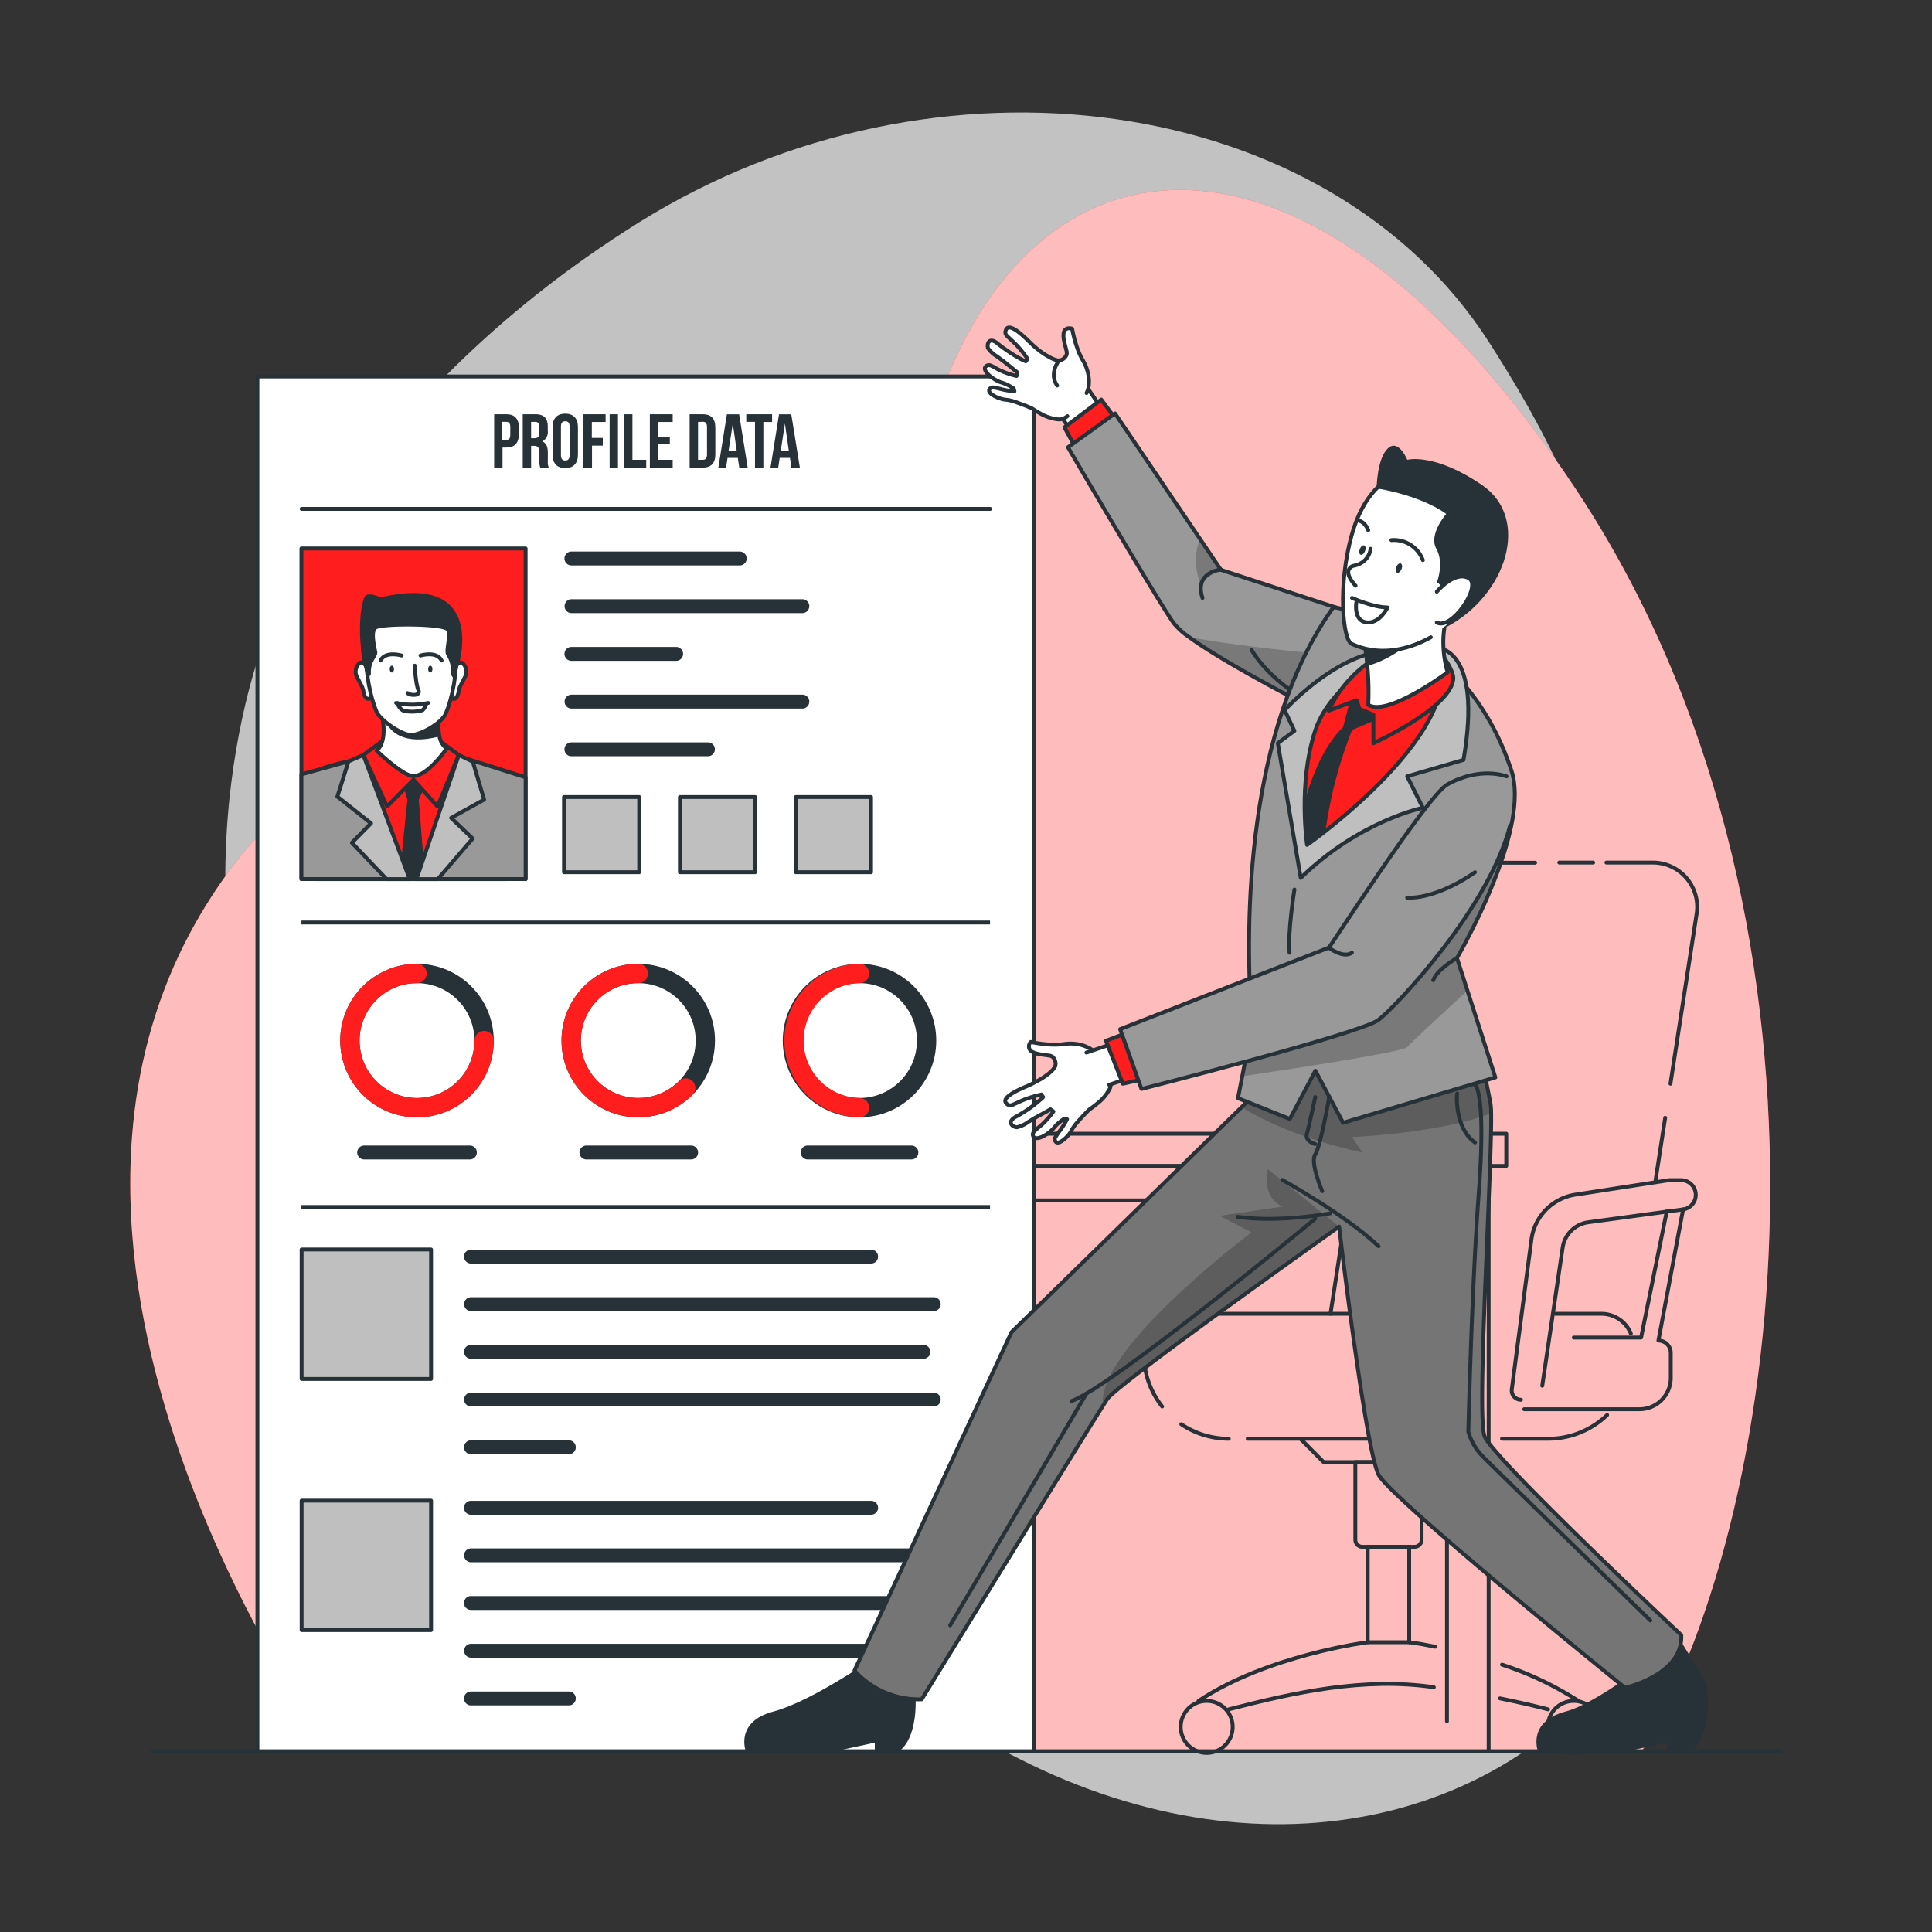 <svg xmlns="http://www.w3.org/2000/svg" xmlns:xlink="http://www.w3.org/1999/xlink" viewBox="0 0 500 500"><rect x="0" y="0" width="500" height="500" fill="#333333" stroke="none"/><defs><clipPath id="freepik--clip-path--inject-34"><path d="M346.94,157.61l-.22,29.27s-3.55-1.76-8.63-4.4c-9.15-4.77-23.25-12.38-30.37-17.63a19,19,0,0,1-4-3.62c-4.61-6.59-27.33-45.47-27.33-45.47L288.56,107l22,32.46,5.4,8,.5.17Z" style="fill:#999;stroke:#263238;stroke-linecap:round;stroke-linejoin:round"></path></clipPath><clipPath id="freepik--clip-path-2--inject-34"><path d="M420.55,436.8s-60.28-48.73-63.72-55.06-10.27-64.29-10.27-64.29h0c-.88.62-57.38,40.73-60,44.62-.18.27-.55.85-1.09,1.71-7.48,11.85-46.93,76-46.93,76a22.49,22.49,0,0,1-17.41-7.42l40.64-87.59,59.56-58.24h0l.89-.88L327.9,263,379,256.75s4.4,16.21,6.75,28.92a18.13,18.13,0,0,1,.15,2.42c.26,14.26-3.82,78.25-1.7,83.62,2.28,5.81,50.91,51.44,50.91,51.44C435.63,433.48,420.55,436.8,420.55,436.8Z" style="fill:#757575;stroke:#263238;stroke-linecap:round;stroke-linejoin:round"></path></clipPath><clipPath id="freepik--clip-path-3--inject-34"><path d="M391.4,212.21c-2.86,16.09-14.34,35.72-14.34,35.72l2.7,8.41L387,278.83l-39.41,11.74-7.17-13.47-6.61,12.49-13.42-5.38,1.1-5.66,2.54-13.1c-.06-.74-.11-1.52-.17-2.32-1.65-24.34-1.48-74.29,21.25-106,0,0,33.74,4.7,46.09,42.43C392.32,203.07,392.23,207.49,391.4,212.21Z" style="fill:#999;stroke:#263238;stroke-linecap:round;stroke-linejoin:round"></path></clipPath></defs><g id="freepik--background-simple--inject-34"><path d="M67.93,167.09s-27.88,72,11.3,144.5S199.11,422.39,263.7,455.14s131.66,16.8,163.53-36.84-11.84-91.93-11.9-168.42,11.45-96.74-30-161.36-143.06-78.93-219.9-31S67.93,167.09,67.93,167.09Z" style="fill:#fff;opacity:0.7"></path><path d="M85.82,453.22s-89.4-122.39-34-216.46,165.43-29.51,186.38-117.3,97.42-102.18,169.94,7.6,55.17,262.45,16.77,326.16Z" style="fill:#FF1D1D"></path><path d="M85.82,453.22s-89.4-122.39-34-216.46,165.43-29.51,186.38-117.3,97.42-102.18,169.94,7.6,55.17,262.45,16.77,326.16Z" style="fill:#fff;opacity:0.7"></path></g><g id="freepik--Floor--inject-34"><line x1="39.32" y1="453.22" x2="460.68" y2="453.22" style="fill:none;stroke:#263238;stroke-linecap:round;stroke-linejoin:round"></line></g><g id="freepik--Chair--inject-34"><line x1="124.06" y1="339.11" x2="124.06" y2="452.64" style="fill:none;stroke:#263238;stroke-linecap:round;stroke-linejoin:round"></line><line x1="124.06" y1="324.87" x2="124.06" y2="334.2" style="fill:none;stroke:#263238;stroke-linecap:round;stroke-linejoin:round"></line><polyline points="385.26 452.89 385.26 301.8 124.06 301.8 124.06 319.6" style="fill:none;stroke:#263238;stroke-linecap:round;stroke-linejoin:round"></polyline><polyline points="358.57 310.66 374.47 310.66 374.47 445.46" style="fill:none;stroke:#263238;stroke-linecap:round;stroke-linejoin:round"></polyline><polyline points="134.86 452.64 134.86 310.66 349.34 310.66" style="fill:none;stroke:#263238;stroke-linecap:round;stroke-linejoin:round"></polyline><line x1="142.47" y1="293.4" x2="147.52" y2="293.4" style="fill:none;stroke:#263238;stroke-linecap:round;stroke-linejoin:round"></line><polyline points="154.77 293.4 389.82 293.4 389.82 301.74 119.51 301.74 119.51 293.4 139.25 293.4" style="fill:none;stroke:#263238;stroke-linecap:round;stroke-linejoin:round"></polyline><line x1="430.95" y1="289.28" x2="428.47" y2="305.37" style="fill:none;stroke:#263238;stroke-linecap:round;stroke-linejoin:round"></line><path d="M415.74,223.23h12a11.49,11.49,0,0,1,11.35,13.23l-6.78,44" style="fill:none;stroke:#263238;stroke-linecap:round;stroke-linejoin:round"></path><line x1="403.54" y1="223.23" x2="412.31" y2="223.23" style="fill:none;stroke:#263238;stroke-linecap:round;stroke-linejoin:round"></line><path d="M352.16,289.2,360.83,233a11.47,11.47,0,0,1,11.34-9.73h25.12" style="fill:none;stroke:#263238;stroke-linecap:round;stroke-linejoin:round"></path><line x1="344.33" y1="340.01" x2="348.23" y2="314.67" style="fill:none;stroke:#263238;stroke-linecap:round;stroke-linejoin:round"></line><path d="M388.72,372.35h11.94a22,22,0,0,0,15.26-6.15" style="fill:none;stroke:#263238;stroke-linecap:round;stroke-linejoin:round"></path><line x1="322.91" y1="372.35" x2="364.52" y2="372.35" style="fill:none;stroke:#263238;stroke-linecap:round;stroke-linejoin:round"></line><path d="M305.71,368.59a21.93,21.93,0,0,0,12.3,3.76" style="fill:none;stroke:#263238;stroke-linecap:round;stroke-linejoin:round"></path><path d="M371,340H304.22a8.2,8.2,0,0,0-8.2,8.2v2.14A21.9,21.9,0,0,0,300.76,364" style="fill:none;stroke:#263238;stroke-linecap:round;stroke-linejoin:round"></path><path d="M422.06,345.12a8.22,8.22,0,0,0-7.6-5.11h-11.9" style="fill:none;stroke:#263238;stroke-linecap:round;stroke-linejoin:round"></path><polyline points="371.12 378.39 342.55 378.39 336.55 372.35" style="fill:none;stroke:#263238;stroke-linecap:round;stroke-linejoin:round"></polyline><path d="M350.76,378.39h17.15a0,0,0,0,1,0,0v20.1a1.82,1.82,0,0,1-1.82,1.82H352.58a1.82,1.82,0,0,1-1.82-1.82v-20.1A0,0,0,0,1,350.76,378.39Z" style="fill:none;stroke:#263238;stroke-linecap:round;stroke-linejoin:round"></path><rect x="353.97" y="400.31" width="10.73" height="24.69" style="fill:none;stroke:#263238;stroke-linecap:round;stroke-linejoin:round"></rect><path d="M310.19,440.2C328.05,428.3,354,425,354,425" style="fill:none;stroke:#263238;stroke-linecap:round;stroke-linejoin:round"></path><path d="M371.08,436.65C353,434,335,438,318,442.38" style="fill:none;stroke:#263238;stroke-linecap:round;stroke-linejoin:round"></path><path d="M400.64,442.38c-4.12-1.06-8.28-2-12.45-2.84" style="fill:none;stroke:#263238;stroke-linecap:round;stroke-linejoin:round"></path><path d="M388.72,430.81a85.36,85.36,0,0,1,19.77,9.39" style="fill:none;stroke:#263238;stroke-linecap:round;stroke-linejoin:round"></path><path d="M364.7,425c2.26.31,4.5.71,6.74,1.17" style="fill:none;stroke:#263238;stroke-linecap:round;stroke-linejoin:round"></path><circle cx="312.29" cy="446.93" r="6.73" style="fill:none;stroke:#263238;stroke-linecap:round;stroke-linejoin:round"></circle><circle cx="407.29" cy="446.93" r="6.73" style="fill:none;stroke:#263238;stroke-linecap:round;stroke-linejoin:round"></circle><path d="M399.13,358.63l5.28-35.74a7.77,7.77,0,0,1,6.64-6.57L435.58,313a3.8,3.8,0,0,0,3.28-3.77h0a3.81,3.81,0,0,0-3.8-3.81H432l-24.3,3.75a13.55,13.55,0,0,0-11.37,11.62l-5.08,38.76a2.4,2.4,0,0,0,2.37,2.71h0" style="fill:none;stroke:#263238;stroke-linecap:round;stroke-linejoin:round"></path><path d="M435.58,313l-6.38,33.94h0a3.19,3.19,0,0,1,3.19,3.19v6.48a8.1,8.1,0,0,1-8.1,8.1H394.47" style="fill:none;stroke:#263238;stroke-linecap:round;stroke-linejoin:round"></path><polyline points="431.35 313.53 424.71 346.17 407.29 346.17" style="fill:none;stroke:#263238;stroke-linecap:round;stroke-linejoin:round"></polyline><line x1="304.3" y1="320.74" x2="302.52" y2="334.36" style="fill:none;stroke:#263238;stroke-linecap:round;stroke-linejoin:round"></line><path d="M310.52,335.72l1.89-12.83a7.77,7.77,0,0,1,6.64-6.57L343.58,313" style="fill:none;stroke:#263238;stroke-linecap:round;stroke-linejoin:round"></path></g><g id="freepik--Document--inject-34"><rect x="66.62" y="97.44" width="201.08" height="355.78" style="fill:#fff;stroke:#263238;stroke-linecap:round;stroke-linejoin:round"></rect><line x1="256.22" y1="312.37" x2="78.01" y2="312.37" style="fill:none;stroke:#263238;stroke-miterlimit:10"></line><line x1="78.01" y1="238.74" x2="256.22" y2="238.74" style="fill:none;stroke:#263238;stroke-miterlimit:10"></line><rect x="78.01" y="141.94" width="58.02" height="85.56" style="fill:#FF1D1D;stroke:#263238;stroke-linecap:round;stroke-linejoin:round"></rect><path d="M131.22,227.51V199.84a67.34,67.34,0,0,0-24.89-4.45c-10.47.11-19.74,2-24.76,4.21v27.91Z" style="fill:#FF1D1D;stroke:#263238;stroke-linecap:round;stroke-linejoin:round"></path><path d="M103.32,227.51H110l-1.62-20.58,2.39-5.14s-3.87-1.38-6.86,0l1.53,5.14Z" style="fill:#263238"></path><polygon points="114.29 192.11 118.74 195.38 113.22 208.71 107.02 201.79 100.17 208.71 94.03 195.38 98.48 192.11 114.29 192.11" style="fill:#FF1D1D;stroke:#263238;stroke-linecap:round;stroke-linejoin:round"></polygon><path d="M115.59,193.73s-4.79,7-8.57,7.12c-2.67.07-9.54-6.57-9.54-6.57,1.86-1.67,2-4.75,1.7-7.18a21.18,21.18,0,0,0-.7-3.53h15.81a13.43,13.43,0,0,0-.56,7A5.2,5.2,0,0,0,115.59,193.73Z" style="fill:#fff;stroke:#263238;stroke-linecap:round;stroke-linejoin:round"></path><path d="M113.73,190.58c-11.42,3-13.68-3.53-13.68-3.53l-.87,0a21.18,21.18,0,0,0-.7-3.53h15.81A13.43,13.43,0,0,0,113.73,190.58Z" style="fill:#263238"></path><path d="M118.69,172.27s7.58-24.24-20.21-17.66c0,0-2.27-1.18-3.66-.64s-2.73,10.33-.37,19.38Z" style="fill:#263238"></path><path d="M117.73,172.48s1.27-1.39,1.9-.93a3,3,0,0,1,1,2.92c-.34,1.17-1.82,3.22-1.93,4.41s-.88,2.55-1.72,1.76S117.73,172.48,117.73,172.48Z" style="fill:#fff;stroke:#263238;stroke-linecap:round;stroke-linejoin:round"></path><path d="M95,172.48s-1.27-1.39-1.89-.93a3,3,0,0,0-1,2.92c.34,1.17,1.82,3.22,1.94,4.41s.88,2.55,1.71,1.76S95,172.48,95,172.48Z" style="fill:#fff;stroke:#263238;stroke-linecap:round;stroke-linejoin:round"></path><path d="M106.12,156.49c16,0,12.2,21.32,9.25,28.17-1,2.4-6.39,5.55-9,5.55-2.41,0-7.93-3.77-8.91-6C94.5,177.31,90.86,156.49,106.12,156.49Z" style="fill:#fff;stroke:#263238;stroke-linecap:round;stroke-linejoin:round"></path><path d="M108.83,169.65s4.17-1.28,5.46,1.29" style="fill:none;stroke:#263238;stroke-linecap:round;stroke-linejoin:round"></path><path d="M111.92,173.16c0,.49-.25.89-.56.89s-.56-.4-.56-.89.25-.89.56-.89S111.92,172.67,111.92,173.16Z" style="fill:#263238"></path><path d="M103.94,169.65s-4.17-1.28-5.46,1.29" style="fill:none;stroke:#263238;stroke-linecap:round;stroke-linejoin:round"></path><path d="M100.86,173.16c0,.49.24.89.55.89s.56-.4.56-.89-.25-.89-.56-.89S100.86,172.67,100.86,173.16Z" style="fill:#263238"></path><path d="M97.39,162.9c-.85,1.09,0,4.44.23,5.81S95.75,171,96,174.47l-.81,1.19s-2.26-5.55-1.69-10.33,3.58-6.63,3.58-6.63,1.37-4.12,9.43-4.09c8.68,0,9.56,4.73,9.56,4.73s5.88,3.93,1.53,16.72l-.95-1.59a7.14,7.14,0,0,0-1.1-4.85c-.75-1.11.46-4.44.18-6.14S98.25,161.82,97.39,162.9Z" style="fill:#263238"></path><path d="M107.34,172.27s.24,4.92.94,6.31-1.76,1.61-2.81.79" style="fill:none;stroke:#263238;stroke-linecap:round;stroke-linejoin:round"></path><path d="M102.88,182a3.16,3.16,0,0,0,1.49,1.91,9.78,9.78,0,0,0,5-.12,3.36,3.36,0,0,0,.94-1.67" style="fill:#fff;stroke:#263238;stroke-linecap:round;stroke-linejoin:round"></path><path d="M102.53,181.92a19.61,19.61,0,0,0,8.27,0" style="fill:none;stroke:#263238;stroke-linecap:round;stroke-linejoin:round"></path><polygon points="90.19 197.04 78.01 200.41 78.01 227.5 105.68 227.5 90.19 197.04" style="fill:#999;stroke:#263238;stroke-linecap:round;stroke-linejoin:round"></polygon><polygon points="136.03 201.18 120.73 196.34 107.95 227.5 136.03 227.5 136.03 201.18" style="fill:#999;stroke:#263238;stroke-linecap:round;stroke-linejoin:round"></polygon><polygon points="113.31 227.51 122.32 217.02 116.75 211.68 125.29 206.93 122.35 197.11 118.74 195.38 107.78 227.51 113.31 227.51" style="fill:#bfbfbf;stroke:#263238;stroke-linecap:round;stroke-linejoin:round"></polygon><polygon points="91.07 218.1 100.04 227.51 106.02 227.51 94.03 195.38 90.19 197.04 87.31 206.16 96.02 213.07 91.07 218.1" style="fill:#bfbfbf;stroke:#263238;stroke-linecap:round;stroke-linejoin:round"></polygon><path d="M134.28,110.62v1.79c0,2.21-1.07,3.41-3.23,3.41h-1V121h-2.16V107.21h3.19C133.21,107.21,134.28,108.41,134.28,110.62ZM130,109.18v4.67h1c.69,0,1.06-.32,1.06-1.3v-2.07c0-1-.37-1.3-1.06-1.3Z" style="fill:#263238"></path><path d="M139.81,121a4.15,4.15,0,0,1-.2-1.69v-2.17c0-1.28-.43-1.75-1.41-1.75h-.75V121h-2.17V107.21h3.27c2.24,0,3.21,1.05,3.21,3.17v1.09a2.71,2.71,0,0,1-1.42,2.77v0c1.08.45,1.44,1.48,1.44,2.91v2.13A4.15,4.15,0,0,0,142,121Zm-2.36-11.81v4.23h.84c.81,0,1.3-.35,1.3-1.45V110.6c0-1-.33-1.42-1.1-1.42Z" style="fill:#263238"></path><path d="M143,110.52c0-2.2,1.16-3.46,3.29-3.46s3.28,1.26,3.28,3.46v7.17c0,2.2-1.16,3.46-3.28,3.46s-3.29-1.26-3.29-3.46Zm2.17,7.3c0,1,.43,1.36,1.12,1.36s1.12-.37,1.12-1.36v-7.44c0-1-.43-1.36-1.12-1.36s-1.12.38-1.12,1.36Z" style="fill:#263238"></path><path d="M153.16,113.34H156v2h-2.79V121H151V107.21h5.73v2h-3.56Z" style="fill:#263238"></path><path d="M157.77,107.21h2.16V121h-2.16Z" style="fill:#263238"></path><path d="M161.51,107.21h2.16V119h3.57v2h-5.73Z" style="fill:#263238"></path><path d="M170.35,113h3v2h-3v4h3.74v2h-5.91V107.21h5.91v2h-3.74Z" style="fill:#263238"></path><path d="M178.48,107.21h3.43c2.16,0,3.22,1.2,3.22,3.41v7c0,2.2-1.06,3.4-3.22,3.4h-3.43Zm2.17,2V119h1.22c.69,0,1.1-.35,1.1-1.33v-7.17c0-1-.41-1.34-1.1-1.34Z" style="fill:#263238"></path><path d="M193.5,121h-2.18l-.38-2.5h-2.65l-.38,2.5h-2l2.21-13.78h3.17Zm-4.94-4.37h2.09l-1-7h0Z" style="fill:#263238"></path><path d="M193.13,107.21h6.69v2h-2.26V121h-2.17V109.18h-2.26Z" style="fill:#263238"></path><path d="M207,121h-2.19l-.37-2.5h-2.66l-.37,2.5h-2l2.2-13.78h3.17Zm-4.94-4.37h2.08l-1-7h0Z" style="fill:#263238"></path><line x1="78.06" y1="131.7" x2="256.26" y2="131.7" style="fill:none;stroke:#263238;stroke-linecap:round;stroke-linejoin:round"></line><path d="M147.75,146.33h43.56a1.8,1.8,0,1,0,0-3.59H147.75a1.8,1.8,0,0,0,0,3.59Z" style="fill:#263238"></path><path d="M207.78,155.08h-60a1.8,1.8,0,0,0,0,3.59h60a1.8,1.8,0,0,0,0-3.59Z" style="fill:#263238"></path><path d="M174.85,167.43h-27.1a1.8,1.8,0,0,0,0,3.59h27.1a1.8,1.8,0,1,0,0-3.59Z" style="fill:#263238"></path><path d="M207.78,179.78h-60a1.8,1.8,0,0,0,0,3.59h60a1.8,1.8,0,0,0,0-3.59Z" style="fill:#263238"></path><path d="M183.08,192.12H147.75a1.8,1.8,0,0,0,0,3.59h35.33a1.8,1.8,0,1,0,0-3.59Z" style="fill:#263238"></path><rect x="145.96" y="206.27" width="19.46" height="19.46" style="fill:#bfbfbf;stroke:#263238;stroke-linecap:round;stroke-linejoin:round"></rect><rect x="175.96" y="206.27" width="19.46" height="19.46" style="fill:#bfbfbf;stroke:#263238;stroke-linecap:round;stroke-linejoin:round"></rect><rect x="205.96" y="206.27" width="19.46" height="19.46" style="fill:#bfbfbf;stroke:#263238;stroke-linecap:round;stroke-linejoin:round"></rect><circle cx="107.92" cy="269.3" r="17.36" style="fill:none;stroke:#263238;stroke-miterlimit:10;stroke-width:5px"></circle><path d="M125.29,269.3a17.37,17.37,0,1,1-17.37-17.37" style="fill:none;stroke:#FF1D1D;stroke-linecap:round;stroke-linejoin:round;stroke-width:5px"></path><path d="M121.47,296.47H94.38a1.8,1.8,0,1,0,0,3.59h27.09a1.8,1.8,0,1,0,0-3.59Z" style="fill:#263238"></path><circle cx="165.18" cy="269.3" r="17.36" style="fill:none;stroke:#263238;stroke-miterlimit:10;stroke-width:5px"></circle><path d="M177.46,281.57a17.36,17.36,0,1,1-12.28-29.64" style="fill:none;stroke:#FF1D1D;stroke-linecap:round;stroke-linejoin:round;stroke-width:5px"></path><path d="M178.73,296.47h-27.1a1.8,1.8,0,0,0,0,3.59h27.1a1.8,1.8,0,1,0,0-3.59Z" style="fill:#263238"></path><circle cx="222.44" cy="269.3" r="17.36" style="fill:none;stroke:#263238;stroke-miterlimit:10;stroke-width:5px"></circle><path d="M222.44,286.66a17.37,17.37,0,0,1,0-34.73" style="fill:none;stroke:#FF1D1D;stroke-linecap:round;stroke-linejoin:round;stroke-width:5px"></path><path d="M236,296.47h-27.1a1.8,1.8,0,0,0,0,3.59H236a1.8,1.8,0,0,0,0-3.59Z" style="fill:#263238"></path><rect x="78.06" y="323.37" width="33.5" height="33.5" style="fill:#bfbfbf;stroke:#263238;stroke-linecap:round;stroke-linejoin:round"></rect><path d="M121.75,327H225.31a1.8,1.8,0,1,0,0-3.59H121.75a1.8,1.8,0,0,0,0,3.59Z" style="fill:#263238"></path><path d="M241.78,335.72h-120a1.8,1.8,0,0,0,0,3.59h120a1.8,1.8,0,0,0,0-3.59Z" style="fill:#263238"></path><path d="M238.85,348.06H121.75a1.8,1.8,0,0,0,0,3.59h117.1a1.8,1.8,0,1,0,0-3.59Z" style="fill:#263238"></path><path d="M241.78,360.41h-120a1.8,1.8,0,0,0,0,3.59h120a1.8,1.8,0,0,0,0-3.59Z" style="fill:#263238"></path><path d="M147.08,372.76H121.75a1.8,1.8,0,0,0,0,3.59h25.33a1.8,1.8,0,1,0,0-3.59Z" style="fill:#263238"></path><rect x="78.06" y="388.37" width="33.5" height="33.5" style="fill:#bfbfbf;stroke:#263238;stroke-linecap:round;stroke-linejoin:round"></rect><path d="M121.75,392H225.31a1.8,1.8,0,1,0,0-3.59H121.75a1.8,1.8,0,0,0,0,3.59Z" style="fill:#263238"></path><path d="M241.78,400.72h-120a1.8,1.8,0,0,0,0,3.59h120a1.8,1.8,0,0,0,0-3.59Z" style="fill:#263238"></path><path d="M238.85,413.06H121.75a1.8,1.8,0,0,0,0,3.59h117.1a1.8,1.8,0,1,0,0-3.59Z" style="fill:#263238"></path><path d="M241.78,425.41h-120a1.8,1.8,0,0,0,0,3.59h120a1.8,1.8,0,0,0,0-3.59Z" style="fill:#263238"></path><path d="M147.08,437.76H121.75a1.8,1.8,0,0,0,0,3.59h25.33a1.8,1.8,0,1,0,0-3.59Z" style="fill:#263238"></path></g><g id="freepik--Character--inject-34"><polyline points="280.73 99.35 289.19 111.74 281.32 117.74 274.28 107.25" style="fill:#fff;stroke:#263238;stroke-linecap:round;stroke-linejoin:round"></polyline><polygon points="291.52 112.23 285.01 103.41 275.48 110.59 280.2 119.36 291.52 112.23" style="fill:#FF1D1D;stroke:#263238;stroke-linecap:round;stroke-linejoin:round"></polygon><path d="M346.94,157.61l-.22,29.27s-3.55-1.76-8.63-4.4c-9.15-4.77-23.25-12.38-30.37-17.63a19,19,0,0,1-4-3.62c-4.61-6.59-27.33-45.47-27.33-45.47L288.56,107l22,32.46,5.4,8,.5.17Z" style="fill:#999"></path><g style="clip-path:url(#freepik--clip-path--inject-34)"><path d="M342,169.22l-3.94,13.26c-9.15-4.77-23.25-12.38-30.37-17.63C321.67,167.51,342,169.22,342,169.22Z" style="fill-opacity:0.7;opacity:0.3"></path><path d="M316.46,147.58c-4.32,1.15-5.66,4-5.66,4-2-5.31-1.39-9.38-.24-12.13l5.4,8Z" style="fill-opacity:0.7;opacity:0.3"></path></g><path d="M346.94,157.61l-.22,29.27s-3.55-1.76-8.63-4.4c-9.15-4.77-23.25-12.38-30.37-17.63a19,19,0,0,1-4-3.62c-4.61-6.59-27.33-45.47-27.33-45.47L288.56,107l22,32.46,5.4,8,.5.17Z" style="fill:none;stroke:#263238;stroke-linecap:round;stroke-linejoin:round"></path><path d="M281.2,101.71a5.85,5.85,0,0,0,.6-2.28,9.83,9.83,0,0,0-.3-3.16,11.08,11.08,0,0,0-1.25-3A17.42,17.42,0,0,1,279,90.62c-.24-.62-.45-1.24-.63-1.83a32.85,32.85,0,0,1-.9-3.72s-2-.67-2.22,1.27a5.83,5.83,0,0,0,.07,1.6c.16.9.45,1.83.62,2.58a2.42,2.42,0,0,1,.08,1.33,2.09,2.09,0,0,1-.28.46.12.12,0,0,0,0,0l-.12.16a2.4,2.4,0,0,1-.92.68,1.4,1.4,0,0,1-.49.11.27.27,0,0,1-.13,0,1.61,1.61,0,0,1-.37,0,6.8,6.8,0,0,1-1.87-.7h0A19.8,19.8,0,0,1,269.33,91h0c-.3-.23-.59-.45-.87-.68a26.1,26.1,0,0,1-2-1.8c-.45-.45-.95-.94-1.47-1.4s-1-.87-1.48-1.24c-1.42-1.07-2.72-1.62-3.17-.52s.09,1.43,1.23,2.49c.4.37.88.82,1.43,1.38a27.11,27.11,0,0,1,2.61,3.2h0l.31.44-.42.58c.07.11-.18,0-.66-.2h0a31.59,31.59,0,0,1-3.61-2.12c-.52-.34-1.07-.73-1.61-1.12s-1-.73-1.44-1.11c-2.31-1.89-2.85.28-2.47,1.24A7.75,7.75,0,0,0,258,92.23l1.61,1.19.75.59c1,.8,2,1.61,2.67,2.17l.28.22-.24.91-.43-.11h0A21.48,21.48,0,0,1,259,95.93c-.79-.36-1.4-.7-1.88-1-.9-.47-1.39-.63-2-.09s0,1.55,1,2.41a10.22,10.22,0,0,0,2.66,1.61h0a5.31,5.31,0,0,0,.53.17,10.9,10.9,0,0,1,2.56,1.22l.49.29.17.74-.8-.08h0a21.46,21.46,0,0,1-2.5-.46h0a19.33,19.33,0,0,0-2-.44,1.06,1.06,0,0,0-1.13.4c-.39.58.22,1.22,1.15,1.75a9.28,9.28,0,0,0,1.78.74,5.59,5.59,0,0,0,1.4.27,11.39,11.39,0,0,1,2.6.65l1,.37c1.24.45,2.38.92,2.77,1.08l.15.06c.82.54,1.54,1,2.18,1.33a11.59,11.59,0,0,0,4.92,1.6,3.35,3.35,0,0,0,2.18-.85" style="fill:#fff;stroke:#263238;stroke-linecap:round;stroke-linejoin:round"></path><path d="M274.06,93.32s-2.69,3.3-.47,6.46" style="fill:none;stroke:#263238;stroke-linecap:round;stroke-linejoin:round"></path><path d="M323.9,168.19s3.41,6.32,12.25,11.87" style="fill:none;stroke:#263238;stroke-linecap:round;stroke-linejoin:round"></path><path d="M316,147.41s-7,.52-4.8,7.34" style="fill:none;stroke:#263238;stroke-linecap:round;stroke-linejoin:round"></path><path d="M434.43,423.87s-19.23,16.41-29.26,19.07S398,453.16,398,453.16h23.4l10-2.16v2.22h6.21s5.52-2.83,4.15-17C441.71,435.35,434.43,423.87,434.43,423.87Z" style="fill:#263238"></path><path d="M226.43,428.87s-16.23,11.41-26.26,14.07S193,453.16,193,453.16h23.4l10-2.16v2.22h6.21s5.52-2.83,4.15-17q-.12-1.31-.33-2.73C234.08,417,226.43,428.87,226.43,428.87Z" style="fill:#263238"></path><path d="M420.55,436.8s-60.28-48.73-63.72-55.06-10.27-64.29-10.27-64.29h0c-.88.62-57.38,40.73-60,44.62-.18.27-.55.85-1.09,1.71-7.48,11.85-46.93,76-46.93,76a22.49,22.49,0,0,1-17.41-7.42l40.64-87.59,59.56-58.24h0l.89-.88L327.9,263,379,256.75s4.4,16.21,6.75,28.92a18.13,18.13,0,0,1,.15,2.42c.26,14.26-3.82,78.25-1.7,83.62,2.28,5.81,50.91,51.44,50.91,51.44C435.63,433.48,420.55,436.8,420.55,436.8Z" style="fill:#757575"></path><g style="clip-path:url(#freepik--clip-path-2--inject-34)"><path d="M346.56,317.45h0c-.88.62-57.38,40.73-60,44.62-.18.27-.55.85-1.09,1.71-2.18-14.39,38.44-44.86,38.44-44.86l-8.24-4.26,16.22-2.39c-5.62-2.6-3.76-9.69-3.76-9.69Z" style="fill-opacity:0.7;opacity:0.3"></path><path d="M349.91,294.27l2.68,4c-15.88-3.51-25.81-8.36-31.26-11.72l.89-.88L327.9,263,379,256.75s4.4,16.21,6.75,28.92a18.13,18.13,0,0,1,.15,2.42C372.37,293.35,349.91,294.27,349.91,294.27Z" style="fill-opacity:0.7;opacity:0.3"></path></g><path d="M420.55,436.8s-60.28-48.73-63.72-55.06-10.27-64.29-10.27-64.29h0c-.88.62-57.38,40.73-60,44.62-.18.27-.55.85-1.09,1.71-7.48,11.85-46.93,76-46.93,76a22.49,22.49,0,0,1-17.41-7.42l40.64-87.59,59.56-58.24h0l.89-.88L327.9,263,379,256.75s4.4,16.21,6.75,28.92a18.13,18.13,0,0,1,.15,2.42c.26,14.26-3.82,78.25-1.7,83.62,2.28,5.81,50.91,51.44,50.91,51.44C435.63,433.48,420.55,436.8,420.55,436.8Z" style="fill:none;stroke:#263238;stroke-linecap:round;stroke-linejoin:round"></path><path d="M391.4,212.21c-2.86,16.09-14.34,35.72-14.34,35.72l2.7,8.41L387,278.83l-39.41,11.74-7.17-13.47-6.61,12.49-13.42-5.38,1.1-5.66,2.54-13.1c-.06-.74-.11-1.52-.17-2.32-1.65-24.34-1.48-74.29,21.25-106,0,0,33.74,4.7,46.09,42.43C392.32,203.07,392.23,207.49,391.4,212.21Z" style="fill:#999"></path><g style="clip-path:url(#freepik--clip-path-3--inject-34)"><path d="M377.06,247.93l2.7,8.41c-6.72,6.21-14.82,13.72-15.59,14.66-1,1.21-28.62,5.45-42.71,7.55l2.54-13.1c-.06-.74-.11-1.52-.17-2.32L381,216l10.4-3.79C388.54,228.3,377.06,247.93,377.06,247.93Z" style="fill-opacity:0.7;opacity:0.3"></path></g><path d="M391.4,212.21c-2.86,16.09-14.34,35.72-14.34,35.72l2.7,8.41L387,278.83l-39.41,11.74-7.17-13.47-6.61,12.49-13.42-5.38,1.1-5.66,2.54-13.1c-.06-.74-.11-1.52-.17-2.32-1.65-24.34-1.48-74.29,21.25-106,0,0,33.74,4.7,46.09,42.43C392.32,203.07,392.23,207.49,391.4,212.21Z" style="fill:none;stroke:#263238;stroke-linecap:round;stroke-linejoin:round"></path><path d="M337.69,221.5s55.32-44.82,34.9-51.86C354.2,163.29,330.7,177.56,337.69,221.5Z" style="fill:#FF1D1D;stroke:#263238;stroke-linecap:round;stroke-linejoin:round"></path><path d="M357.51,185.65l-7.6,3.29a112.4,112.4,0,0,0-7.42,30.88l-5.86,7.41L335,219.82s2.86-22.43,12.57-31.59l2.35-8.91,9.18-4.7Z" style="fill:#263238"></path><path d="M338.27,218.66s43.65-30.54,33.58-51c0,0,11.95-.31,6.9,29l-14.58,4.25,4.07,8.15s-16.42,3.32-31.61,18.15l-5.93-34.89,4.29-3.17-2.52-5.36S347.56,167,362,168.41c0,0-17.2,7.15-21.66,20.76S338.27,218.66,338.27,218.66Z" style="fill:#bfbfbf;stroke:#263238;stroke-linecap:round;stroke-linejoin:round"></path><path d="M363.28,166.63s-13.41,4.05-19.4,17.27l7.21-2.67.73,2.23,3.61,1.49v7.39s20.65-9.35,20.69-16.93C376.13,173.26,371,163.16,363.28,166.63Z" style="fill:#FF1D1D;stroke:#263238;stroke-linecap:round;stroke-linejoin:round"></path><path d="M376.42,155.27c-5.24,8.41-1.77,18.7-1.77,18.7S359,185.63,354.1,182.39a70.75,70.75,0,0,0-.23-10,66.77,66.77,0,0,0-1.28-8.48s1.66-1,4.11-2.33C364.51,157.19,380.42,148.87,376.42,155.27Z" style="fill:#fff;stroke:#263238;stroke-linecap:round;stroke-linejoin:round"></path><path d="M275.22,295a8.81,8.81,0,0,0,1.37-1.36,5.78,5.78,0,0,0,.77-1.2,11.94,11.94,0,0,1,1.59-2.16l.74-.82c.89-1,1.75-1.85,2.05-2.15l.11-.12c.81-.56,1.48-1.05,2-1.51a11.58,11.58,0,0,0,3.36-3.95c1.08-2-2-7.21-3.67-9.2a5.9,5.9,0,0,0-1.89-1.41,9.52,9.52,0,0,0-3-.93,11.44,11.44,0,0,0-3.25,0,17.45,17.45,0,0,1-2.92.16c-.66,0-1.32-.06-1.93-.12a34.48,34.48,0,0,1-3.79-.57,1.59,1.59,0,0,0,.34,2.53,5.8,5.8,0,0,0,1.5.54c.9.2,1.87.29,2.62.41a2.38,2.38,0,0,1,1.27.43,2.52,2.52,0,0,1,.32.43l0,0,.1.17a2.53,2.53,0,0,1,.28,1.11,1.57,1.57,0,0,1-.08.49.33.33,0,0,1,0,.13,2.68,2.68,0,0,1-.18.33,6.7,6.7,0,0,1-1.36,1.46h0a19.37,19.37,0,0,1-2.43,1.7h0l-1,.54a26.17,26.17,0,0,1-2.43,1.19c-.59.25-1.23.53-1.85.83a17.14,17.14,0,0,0-1.71.9c-1.54.91-2.53,1.9-1.69,2.73s1.36.47,2.78-.19c.49-.23,1.08-.5,1.81-.8a28.56,28.56,0,0,1,3.95-1.21h0l.52-.12.38.6c.13,0,0,.19-.43.54h0A33.82,33.82,0,0,1,266.2,287c-.52.35-1.09.72-1.66,1.06s-1,.63-1.57.91c-2.62,1.43-.82,2.75.21,2.76a7.71,7.71,0,0,0,2.83-1.31l1.72-1.05.83-.46c1.1-.59,2.24-1.22,3-1.65l.3-.17.76.56-.26.36h0a21.43,21.43,0,0,1-2.55,2.87c-.64.6-1.18,1-1.59,1.38-.77.67-1.11,1.06-.83,1.79s1.43.61,2.6,0a10.22,10.22,0,0,0,2.49-1.85h0a4.32,4.32,0,0,0,.36-.43,10.42,10.42,0,0,1,2.09-1.9l.46-.34.75.12c-.12.25-.25.49-.38.71h0a22,22,0,0,1-1.37,2.14h0a19.08,19.08,0,0,0-1.18,1.7,1,1,0,0,0-.05,1.19C273.55,296,274.39,295.63,275.22,295Z" style="fill:#fff;stroke:#263238;stroke-linecap:round;stroke-linejoin:round"></path><polyline points="281.16 272.4 295.37 267.57 299.04 276.75 287.05 280.73" style="fill:#fff;stroke:#263238;stroke-linecap:round;stroke-linejoin:round"></polyline><polygon points="296.46 265.45 286.22 269.36 290.59 280.47 300.3 278.27 296.46 265.45" style="fill:#FF1D1D;stroke:#263238;stroke-linecap:round;stroke-linejoin:round"></polygon><path d="M389.9,200.93s-6.75-2.73-15.38,2.12c-5.28,3-31.61,44.09-30.64,42.21l-54,21.09,5.53,15.47s56.73-14.37,61.32-17.86,28.67-29,34.09-50.39" style="fill:#999;stroke:#263238;stroke-linecap:round;stroke-linejoin:round"></path><path d="M331.88,305.37s16.29,9,24.89,17.15" style="fill:none;stroke:#263238;stroke-linecap:round;stroke-linejoin:round"></path><path d="M377.11,283c-.13.22-.66,9,4.62,12.67" style="fill:none;stroke:#263238;stroke-linecap:round;stroke-linejoin:round"></path><path d="M381.73,280.73s2.9,1.7,1,27.54S380,370.52,380,370.52a14.9,14.9,0,0,0,3.4,6.06c2.56,2.64,43.7,42.79,43.7,42.79" style="fill:none;stroke:#263238;stroke-linecap:round;stroke-linejoin:round"></path><path d="M344.33,314s-13.33,2.5-24,.92" style="fill:none;stroke:#263238;stroke-linecap:round;stroke-linejoin:round"></path><path d="M340.39,315.39s-52.55,43.52-63.1,47.21" style="fill:none;stroke:#263238;stroke-linecap:round;stroke-linejoin:round"></path><line x1="281.16" y1="360.65" x2="245.9" y2="420.63" style="fill:none;stroke:#263238;stroke-linecap:round;stroke-linejoin:round"></line><path d="M344,283.9s-2.23,12.77-3.62,14.88,1.81,9.49,1.81,9.49" style="fill:none;stroke:#263238;stroke-linecap:round;stroke-linejoin:round"></path><path d="M340.39,283.9s-1.65,7.76-2.18,9.61,2.18,2.58,2.18,2.58" style="fill:none;stroke:#263238;stroke-linecap:round;stroke-linejoin:round"></path><path d="M335,230.21s-1.79,11.08-1.26,16.35" style="fill:#bfbfbf;stroke:#263238;stroke-linecap:round;stroke-linejoin:round"></path><path d="M381.73,225.73s-9.27,6.85-17.56,6.59" style="fill:none;stroke:#263238;stroke-linecap:round;stroke-linejoin:round"></path><path d="M343.88,245.26s3.76,2.88,6,1.3" style="fill:none;stroke:#263238;stroke-linecap:round;stroke-linejoin:round"></path><path d="M377.06,247.93s-5.09,2.85-6.15,5.75" style="fill:none;stroke:#263238;stroke-linecap:round;stroke-linejoin:round"></path><path d="M368.24,163.42s-6.38,6.73-14.37,8.92a66.77,66.77,0,0,0-1.28-8.48s1.66-1,4.11-2.33Z" style="fill:#263238"></path><path d="M370.3,164.92c-6.45,3.58-13.76,4.84-20.49,1.71-2.39-1.1-3.55-15.45,0-28.12,5.71-20.47,22.26-21.15,35.59-9,7.05,6.44,2.72,19.24-6.11,28.39" style="fill:#fff;stroke:#263238;stroke-linecap:round;stroke-linejoin:round"></path><path d="M360.1,139.78a8,8,0,0,1,8.14,5.18" style="fill:none;stroke:#263238;stroke-linecap:round;stroke-linejoin:round"></path><path d="M354.1,137.2s-.86-2.48-3-2.53" style="fill:none;stroke:#263238;stroke-linecap:round;stroke-linejoin:round"></path><path d="M350.83,151.58s-2.55-2.65-1.75-4.15,1.61-.61,3.51-1.94a5,5,0,0,0,2.12-3.46" style="fill:#fff;stroke:#263238;stroke-linecap:round;stroke-linejoin:round"></path><path d="M362.71,147.28c-.26.66-.77,1.08-1.14.94s-.47-.8-.21-1.47.77-1.08,1.14-.93S363,146.62,362.71,147.28Z" style="fill:#263238"></path><path d="M353.27,142.61c-.26.67-.77,1.09-1.14.94s-.47-.8-.21-1.46.77-1.08,1.14-.94S353.53,142,353.27,142.61Z" style="fill:#263238"></path><path d="M349.91,154.74s5.26,2.42,9.18,2.47c0,0-2,4.24-5.42,3.86S351,156,351,156" style="fill:none;stroke:#263238;stroke-linecap:round;stroke-linejoin:round"></path><path d="M374.27,133s-5.64-4.53-18-6.61c0,0,.06-7.56,2.85-10.29s5.08,2.9,5.08,2.9,7-1.94,19.43,6.59,6.47,28.27-9.24,36.66l-.09-3.34s.16-6.92-2.42-8.21c0,0,1.93-5-.16-8.69S374.27,133,374.27,133Z" style="fill:#263238"></path><path d="M371.85,153.13s4.51-5.47,8.21-3.54-4.51,13.67-8.21,11.51" style="fill:#fff;stroke:#263238;stroke-linecap:round;stroke-linejoin:round"></path></g></svg>